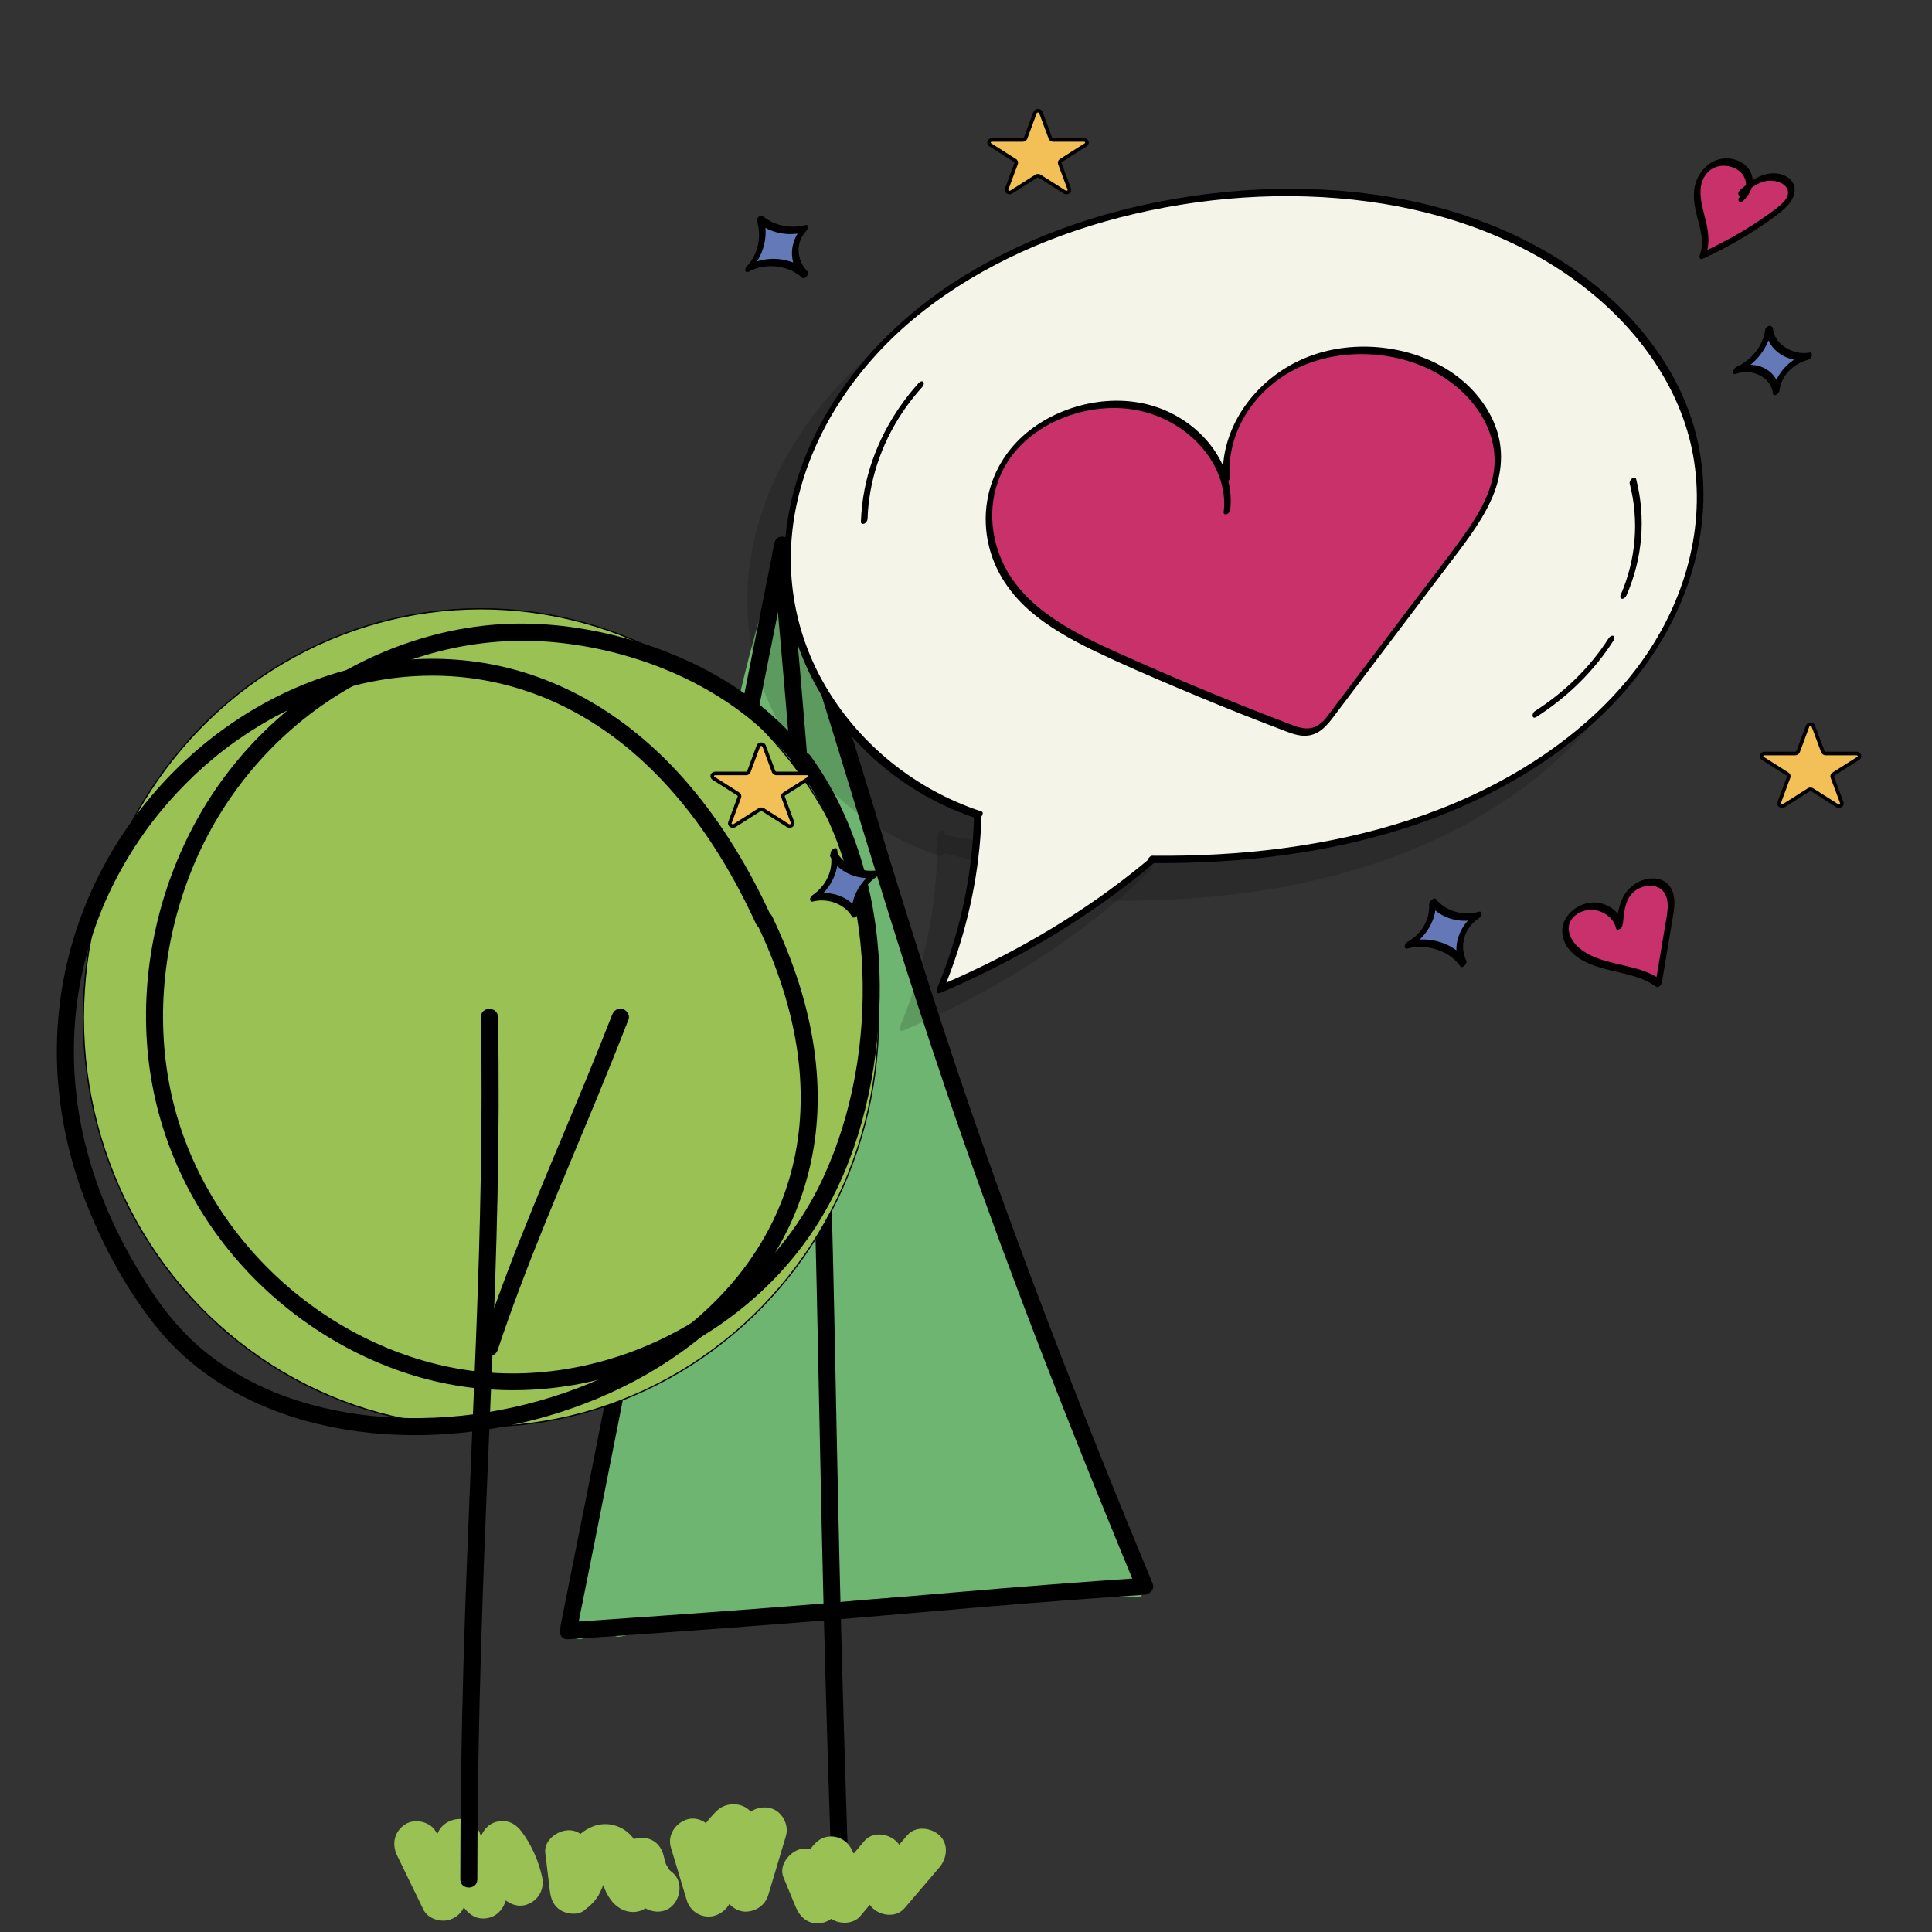 <?xml version="1.0" encoding="utf-8"?>
<!-- Generator: Adobe Adobe Illustrator 24.2.0, SVG Export Plug-In . SVG Version: 6.00 Build 0)  -->
<svg version="1.1" xmlns="http://www.w3.org/2000/svg" xmlns:xlink="http://www.w3.org/1999/xlink" x="0px" y="0px"
	 viewBox="0 0 1700.79 1700.79" style="enable-background:new 0 0 1700.79 1700.79;" xml:space="preserve">
<rect x="0" y="0" width="1700.79" height="1700.79" fill="#333333" stroke="none"/>
<style type="text/css">
	.st0{fill:#6DB571;}
	.st1{fill:#99C154;stroke:#000000;stroke-width:1.121;stroke-miterlimit:10;}
	.st2{fill:#99C154;}
	.st3{opacity:0.149;}
	.st4{fill:#C9316B;}
	.st5{fill:#F4F5E8;}
	.st6{fill:#6379B8;}
	.st7{fill:#F3C057;stroke:#000000;stroke-width:3.15;stroke-miterlimit:10;}
	.st8{fill:#C8316B;}
	.st9{fill:#6478B7;}
	.st10{fill:#6378B7;}
</style>
<g id="Ebene_7">
</g>
<g id="Ebene_3">
</g>
<g id="Ebene_4">
</g>
<g id="Ebene_5">
	<g>
		<g>
			<path class="st0" d="M544.25,1433.43c149.3-32.88,303.24-44.58,455.8-34.66c-135.7-286.35-223.21-592.68-310.11-897.41
				c-51.1,151.4-62.04,300-95.29,456.29s-56.12,295.04-84.6,477.94"/>
			<g>
				<path class="st0" d="M546.24,1440.66c115.94-25.46,234.54-38.16,353.25-37.8c33.54,0.1,67.08,1.26,100.55,3.41
					c6.14,0.4,8.72-6.55,6.48-11.29c-52.79-111.49-98.38-226.24-139.37-342.55C826.09,935.9,789.59,817.82,754.76,699.3
					c-19.55-66.54-38.58-133.23-57.6-199.92c-2.1-7.37-12.15-6.88-14.46,0c-20.62,61.29-35.33,124.3-47.33,187.79
					c-11.96,63.26-21.47,126.95-32.79,190.33c-10.69,59.84-24.05,119.15-35.66,178.82c-10.9,56.02-20.96,112.2-30.49,168.47
					c-10.35,61.11-20.09,122.31-29.67,183.54c-1.32,8.43-2.63,16.86-3.95,25.28c-0.63,4.03,1.03,8.02,5.24,9.23
					c3.55,1.02,8.6-1.24,9.23-5.24c9.7-62.3,19.52-124.58,29.91-186.76c9.49-56.83,19.47-113.58,30.28-170.18
					c11.21-58.7,24.34-117.01,35.3-175.75c11.79-63.15,21.29-126.7,32.67-189.92c11.39-63.29,24.85-126.29,43.98-187.74
					c2.49-7.99,5.08-15.95,7.74-23.88c-4.82,0-9.64,0-14.46,0c34.07,119.45,68.16,238.92,105.25,357.48
					c36.84,117.79,76.66,234.71,122.26,349.42c25.81,64.93,53.46,129.14,83.37,192.3c2.16-3.76,4.32-7.52,6.48-11.29
					c-119.8-7.72-240.3-2.16-358.91,16.35c-33.14,5.17-66.12,11.38-98.88,18.58C532.83,1428.27,536.82,1442.73,546.24,1440.66
					L546.24,1440.66z"/>
			</g>
		</g>
		<g>
			<g>
				<path d="M680.09,487.22c8.17,88.01,15.78,176.08,22.02,264.25c4.73,66.85,8.6,133.77,11.38,200.73
					c2.53,60.86,4.16,121.74,5.5,182.64c1.55,70.3,2.81,140.6,4.4,210.9c2.15,95.31,4.82,190.61,8.05,285.89
					c0.48,14.27,0.98,28.54,1.48,42.81c0.34,9.6,15.3,9.64,14.95,0c-3.52-99.41-6.48-198.84-8.83-298.29
					c-1.72-72.74-3.07-145.49-4.6-218.24c-1.29-61.22-2.78-122.44-5.12-183.63c-2.49-65.2-5.99-130.36-10.38-195.46
					c-5.7-84.72-12.77-169.34-20.44-253.89c-1.14-12.57-2.3-25.14-3.46-37.7C694.16,477.72,679.2,477.63,680.09,487.22
					L680.09,487.22z"/>
			</g>
		</g>
		<g>
			<g>
				<path d="M500.07,1443.1c83.91-5.7,167.8-11.71,251.61-18.69c50.34-4.19,100.65-8.79,151.01-12.82
					c34.94-2.79,69.91-5.33,104.89-7.7c4.29-0.29,9.24-4.65,7.23-9.49c-32.08-77.44-63.41-155.21-93.33-233.51
					c-23.26-60.86-45.65-122.05-66.88-183.65c-17.86-51.82-34.87-103.93-51.3-156.22c-15.82-50.32-31.15-100.79-46.61-151.22
					c-17.27-56.32-34.75-112.58-52.8-168.65c-2.52-7.81-5.04-15.62-7.58-23.42c-2.13-6.56-12.92-7.69-14.46,0
					c-24.93,123.95-49.36,248.01-73.69,372.08c-24.33,124.06-48.55,248.13-73.04,372.16c-13.72,69.48-27.53,138.95-41.5,208.39
					c-1.9,9.43,12.56,13.46,14.46,3.99c24.93-123.95,49.36-248.01,73.69-372.08c24.33-124.06,48.55-248.13,73.04-372.16
					c13.72-69.48,27.53-138.95,41.5-208.39c-4.82,0-9.64,0-14.46,0c18.62,57.31,36.63,114.81,54.34,172.41
					c15.6,50.72,30.99,101.51,46.79,152.17c16.11,51.65,32.7,103.14,50.12,154.36c20.42,60.03,41.93,119.68,64.34,178.99
					c28.63,75.81,58.64,151.1,89.43,226.05c4.48,10.9,8.97,21.79,13.49,32.68c2.41-3.16,4.82-6.33,7.23-9.49
					c-56.73,3.86-113.41,8.26-170.06,13.16c-58,5.01-116,9.96-174.04,14.38c-54.45,4.14-108.92,7.98-163.4,11.68
					C490.49,1428.75,490.42,1443.76,500.07,1443.1L500.07,1443.1z"/>
			</g>
		</g>
		<ellipse class="st1" cx="423.38" cy="895.93" rx="350" ry="360"/>
		<g>
			<g>
				<path class="st2" d="M349.58,1633.39c7.72,15.91,15.45,31.82,23.17,47.73c3.45,7.1,12.62,10.53,19.93,9.55
					c7.79-1.05,14.48-6.62,16.63-14.33c4.6-16.55,9.21-33.1,13.81-49.65c-12.86,0-25.71,0-38.57,0
					c3.76,18.89,11.94,37.22,23.71,52.48c5.07,6.58,11.14,10.73,19.93,9.55c8.25-1.11,13.85-6.67,16.63-14.33
					c5.57-15.37,11.15-30.74,16.72-46.11c-12.18,1.59-24.37,3.19-36.55,4.78c3.66,4.99,6.37,10.26,9.34,15.65
					c1.48,2.68-1.49-4.22,0.36,0.82c0.5,1.36,1,2.72,1.45,4.1c1,3.04,1.8,6.11,2.49,9.23c2.27,10.23,14.69,17.18,24.6,13.97
					c10.74-3.48,16.4-13.65,13.97-24.6c-3.11-14.06-9.15-27.73-17.68-39.35c-4.88-6.66-11.32-10.7-19.93-9.55
					c-8.25,1.11-13.85,6.67-16.63,14.33c-5.57,15.37-11.15,30.74-16.72,46.11c12.18-1.59,24.37-3.19,36.56-4.78
					c-5.28-6.85-9.44-14.1-13.33-21.79c-0.93-2.1-0.94-2.07-0.03,0.09c-0.43-1.05-0.85-2.11-1.25-3.18c-0.6-1.6-1.16-3.21-1.68-4.83
					c-1.4-4.34-2.5-8.75-3.39-13.22c-1.64-8.22-11.02-15.05-19.29-14.68c-8.84,0.4-16.85,5.93-19.29,14.68
					c-4.6,16.55-9.21,33.1-13.81,49.65c12.18-1.59,24.37-3.19,36.55-4.78c-7.72-15.91-15.45-31.82-23.17-47.73
					c-4.58-9.44-18.77-12.72-27.36-7.18C347.08,1612.27,344.68,1623.3,349.58,1633.39L349.58,1633.39z"/>
			</g>
		</g>
		<g>
			<g>
				<path class="st2" d="M480.02,1631.29c1.35,11.12,2.7,22.24,4.04,33.36c0.88,7.25,3.26,13.38,9.91,17.27
					c5.58,3.26,14.72,4.21,20.19,0c5.69-4.38,10.68-9.02,13.9-15.59c2.54-5.18,4.38-10.61,6.16-16.07c0.16-0.49,1.28-3.05,1.13-3.34
					c0.31,0.56-1.86,3.6-0.32,0.84c0.08-0.15,2.16-3.83,2.24-3.76c0.08,0.07-2.57,3.18-0.4,0.72c2.82-3.19-2.23,1.29-0.32,0.16
					c1.32-0.75,0.72-0.53-1.8,0.68c-0.92,0.09-1.84,0.17-2.77,0.26c3.71-0.15-3.07-0.72-1.2-0.2c2.03,0.57-4.79-2.38-1.89-0.67
					c-0.18-0.11-3.99-3.18-2.04-1.43c1.95,1.76-1.41-2.73-1.24-1.53c0.05,0.34,0.79,1.83,1.12,2.08c-0.74-0.57-1.73-4.9-0.71-1.53
					c0.99,3.29,1.91,6.58,2.82,9.9c2.52,9.18,6.28,19.08,13.85,25.32c11.63,9.59,28.62,6.44,33.43-8.83
					c2.72-8.64,5.45-17.29,8.17-25.93c-13.1-1.77-26.19-3.54-39.29-5.32c1.89,15.18,7.48,29.08,19.16,39.47
					c7.81,6.95,20.69,8.28,28.28,0c6.98-7.6,8.35-20.86,0-28.28c-1.25-1.11-3.7-2.79-4.34-4.37c1.52,2.04,1.64,2.16,0.36,0.34
					c-0.56-0.86-1.1-1.74-1.59-2.64c-0.5-0.9-0.96-1.82-1.38-2.76c1.01,2.41,1.13,2.57,0.36,0.46c-0.24-1.1-1.55-7.77-0.86-2.22
					c-1.24-10-6.67-18.21-17.34-19.64c-9.99-1.34-18.92,4.74-21.94,14.33c-2.72,8.64-5.45,17.29-8.17,25.93
					c11.14-2.94,22.29-5.88,33.43-8.83c-0.42-0.35-1.74-1.9-2.2-2.07c1.02,0.36,2.58,4.25,1.05,1.17c-0.38-0.76-1.84-4.24-0.64-0.87
					c1.19,3.34,0.1,0.14-0.17-0.61c-1.33-3.82-2.2-7.78-3.31-11.66c-3.56-12.39-10.19-23.49-22.96-27.91
					c-16.4-5.68-32.16,3.73-40.8,17.49c-3.32,5.29-5.22,11.41-7.15,17.3c-0.37,1.13-0.8,2.25-1.14,3.38
					c-1.24,4.19,1.75-3.09-0.11,0.42c-0.18,0.33-2.08,3.27-2.04,3.56c0.49-0.64,0.98-1.28,1.47-1.92c-1.54,1.49-1.2,1.35,1.01-0.4
					c10.03,5.76,20.06,11.51,30.09,17.27c-1.35-11.12-2.7-22.24-4.04-33.36c-1.25-10.35-8.3-20.52-20-20
					C490.27,1611.72,478.68,1620.16,480.02,1631.29L480.02,1631.29z"/>
			</g>
		</g>
		<g>
			<g>
				<path class="st2" d="M590.61,1626.41c4.64,15.43,9.27,30.86,13.91,46.29c2.88,9.58,12.04,15.66,21.94,14.33
					c8.92-1.2,18.46-9.75,17.34-19.64c-0.29-2.59-0.49-5.17-0.51-7.78c0-0.67-0.26-7.51,0.4-7.78c-0.25,0.11-0.71,4.01-0.06,0.68
					c0.25-1.28,0.49-2.55,0.79-3.82c0.59-2.54,1.32-5.03,2.19-7.49c0.48-1.36,0.56-4.14-0.01-0.3c0.13-0.89,0.92-2.02,1.32-2.83
					c1.15-2.33,2.43-4.6,3.83-6.79c0.7-1.1,1.49-2.13,2.19-3.22c1.52-2.36-3.04,3.41,0.24-0.25c1.74-1.94,3.5-3.83,5.39-5.63
					c-11.14-2.94-22.29-5.88-33.43-8.83c3.87,18.28,7.75,36.57,11.62,54.85c1.74,8.21,10.95,15.06,19.29,14.68
					c8.96-0.4,16.67-5.95,19.29-14.68c5.18-17.3,10.36-34.6,15.53-51.89c3-10.02-3.6-22.24-13.97-24.6
					c-10.77-2.45-21.39,3.24-24.6,13.97c-5.18,17.3-10.36,34.6-15.53,51.89c12.86,0,25.71,0,38.57,0
					c-3.87-18.28-7.75-36.57-11.62-54.85c-3.23-15.26-23.11-18.63-33.43-8.83c-19.49,18.51-30.52,46.64-27.49,73.5
					c13.1-1.77,26.19-3.54,39.29-5.32c-4.64-15.43-9.27-30.86-13.91-46.29c-3.01-10.01-14.16-17.35-24.6-13.97
					C594.46,1605.08,587.39,1615.68,590.61,1626.41L590.61,1626.41z"/>
			</g>
		</g>
		<g>
			<g>
				<path class="st2" d="M689.7,1652.7c3.59,8.67,7.17,17.34,10.76,26c3.85,9.32,11.26,15.76,21.94,14.33
					c9.54-1.28,17.6-9.64,17.34-19.64c-0.04-1.64-0.06-3.28,0.02-4.92c0.03-0.6,0.6-5.14,0.13-2.23c-0.47,2.93,0.38-1.62,0.51-2.18
					c0.37-1.6,0.81-3.18,1.31-4.74c0.17-0.51,1.8-4.77,0.73-2.21c-1.08,2.55,0.82-1.59,1.08-2.07c1.54-2.91,3.36-5.63,5.35-8.24
					c-11.51,0-23.03,0-34.54,0c1.41,2.53,2.71,5.1,3.92,7.73c-1.19-2.59-0.31-0.75,0.28,0.84c0.5,1.36,0.98,2.72,1.41,4.1
					c0.79,2.48,1.46,5,2.03,7.53c0.32,1.41,0.55,2.84,0.86,4.25c0.92,4.32-0.29-3.24,0.22,1.56c0.87,8.17,4.33,14.92,12.29,18.28
					c6.85,2.89,16.73,1.94,21.85-4.14c10.61-12.59,21.23-25.19,31.84-37.78c-11.14-2.94-22.29-5.88-33.43-8.83
					c2.45,10.19,4.9,20.39,7.35,30.58c3.35,13.93,23.66,20.26,33.43,8.83c10.2-11.94,20.39-23.87,30.59-35.81
					c6.79-7.95,8.39-20.59,0-28.28c-7.47-6.86-21.03-8.49-28.28,0c-10.2,11.94-20.39,23.87-30.59,35.81
					c11.14,2.94,22.29,5.88,33.43,8.83c-2.45-10.19-4.9-20.39-7.35-30.58c-3.33-13.86-23.72-20.35-33.43-8.83
					c-10.61,12.59-21.23,25.19-31.84,37.78c11.38,4.71,22.76,9.43,34.14,14.14c-1.75-16.44-6.1-31.69-14.18-46.21
					c-3.41-6.12-10.34-9.91-17.27-9.91c-7.72,0-12.85,4.1-17.27,9.91c-10.03,13.18-15.01,30.31-14.59,46.79
					c13.1-1.77,26.19-3.54,39.29-5.32c-3.59-8.67-7.17-17.34-10.76-26c-2.08-5.03-4.3-9.09-9.19-11.95
					c-4.29-2.51-10.61-3.57-15.41-2.02C694.4,1631.1,685.42,1642.35,689.7,1652.7L689.7,1652.7z"/>
			</g>
		</g>
		<g>
			<g>
				<path d="M678.44,805.73c-19.1-41.51-42.84-81.02-72.66-115.75c-24.55-28.58-53.48-53.71-86.18-72.57
					c-28.88-16.65-60.71-28.37-93.62-33.77c-31.91-5.23-64.31-4.84-96.14,0.76c-31.52,5.54-62.05,16.35-90.43,31.08
					c-28.78,14.94-55.4,34.17-78.93,56.45c-24.01,22.74-44.92,48.93-61.79,77.37c-17.28,29.13-30.43,60.87-38.58,93.76
					c-8.53,34.42-11.71,70.23-9.3,105.61c2.64,38.7,11.63,76.81,26.02,112.81c15.4,38.53,36.11,76.41,62.46,108.59
					c18.53,22.63,41.81,41.31,67.36,55.45c26.46,14.65,55.44,24.71,85.05,30.68c30.91,6.22,62.63,8.31,94.1,6.69
					c32.29-1.67,64.46-7.06,95.52-16.03c30.96-8.94,61.04-21.45,88.97-37.56c27.3-15.74,52.77-35.09,74.56-57.89
					c21.53-22.52,39.63-48.51,52.31-77.02c13.49-30.32,21.01-62.83,22.44-95.99c1.62-37.7-4.6-75.6-15.89-111.51
					c-6.47-20.58-14.63-40.61-23.9-60.08c-4.15-8.71-17.08-1.11-12.95,7.57c17.17,36.06,30.25,74.59,35.5,114.3
					c4.37,33.05,3.19,66.51-4.71,98.51c-7.3,29.59-19.73,56.59-37.23,81.75c-16.5,23.74-38.63,46.12-61.66,63.56
					c-24.25,18.36-51.86,33.89-79.4,45.24c-29.09,11.99-59.6,20.54-90.66,25.6c-29.38,4.79-60.87,6.3-91.33,4.06
					c-28.9-2.13-57.96-7.85-85.93-17.96c-25.42-9.18-51.75-23.5-72.46-40.72c-26.54-22.07-45.04-49.09-62.17-78.94
					c-19.87-34.62-35.04-71.87-43.7-110.89c-7.65-34.45-9.93-69.99-6.59-105.14c3.1-32.51,11.53-65.45,24.25-95.67
					c12.24-29.09,29.19-57.32,48.95-81.68c19.76-24.36,43-46.37,68.28-64.22c25.38-17.93,52.98-32.31,81.97-42.1
					c29.22-9.87,58.5-15.08,89.02-15.25c31.31-0.17,61.45,5.04,91.15,15.85c31.12,11.33,60.52,29.09,85.94,50.76
					c30.63,26.1,56.18,57.6,77.35,91.73c11.98,19.32,22.57,39.46,32.07,60.1C669.52,822.06,682.45,814.44,678.44,805.73
					L678.44,805.73z"/>
			</g>
		</g>
		<g>
			<g>
				<path d="M709.51,661.62c-41.79-53.65-106.19-87.47-171.5-102.99c-32.84-7.81-67.06-11.38-100.77-8.89
					c-36.48,2.7-72.03,12.03-105.46,26.78c-65.24,28.78-120.42,78.7-155.88,140.51c-34.56,60.24-51.28,131.02-46.59,200.36
					c4.58,67.8,30.13,131.9,73.14,184.46c41.71,50.96,98.64,89.83,161.71,109.05c63.71,19.41,132.48,16.69,194.94-6.11
					c62.1-22.67,117.42-63.81,154.85-118.54c36.41-53.22,54.32-118.7,59.25-182.46c5.17-66.9-4.86-136.2-34.62-196.74
					c-7.13-14.5-15.46-28.37-24.93-41.47c-2.39-3.31-6.5-4.83-10.26-2.69c-3.26,1.86-5.06,6.99-2.69,10.26
					c37.89,52.43,55.87,116.68,58.44,180.84c2.48,62.08-8.29,126.1-34.42,182.69c-26.6,57.6-71.97,104.21-127.52,134.54
					c-55.39,30.24-120.31,43.88-183.07,35.38c-62.36-8.44-121.25-37.72-167.57-80.01c-47.29-43.17-81.44-99.61-95.46-162.24
					c-14.52-64.86-7.74-133.69,16.42-195.41c24.65-62.99,68.59-117.5,125.37-154.34c57.98-37.62,126.55-55.76,195.5-49.18
					c64.04,6.12,129.29,30.57,178.24,72.92c11.82,10.23,22.66,21.54,32.27,33.88c2.51,3.22,7.97,2.58,10.61,0
					C712.7,669.11,711.98,664.8,709.51,661.62L709.51,661.62z"/>
			</g>
		</g>
		<g>
			<g>
				<path d="M423.41,895.4c1.64,93.41-0.65,186.81-4.24,280.15c-3.74,97.09-8.48,194.13-11.21,291.26
					c-1.76,62.53-2.73,125.08-2.74,187.63c0,9.65,15,9.67,15,0c0.02-106.82,3.08-213.59,7.4-320.32
					c3.78-93.32,8.33-186.61,10.33-279.99c1.13-52.9,1.4-105.82,0.47-158.73C438.24,885.76,423.24,885.73,423.41,895.4L423.41,895.4
					z"/>
			</g>
		</g>
		<g>
			<g>
				<path d="M438.14,1188.41c24.82-74.59,56.32-146.51,86.3-219.11c9.86-23.87,19.51-47.83,28.88-71.91
					c1.48-3.8-1.63-8.19-5.24-9.23c-4.23-1.21-7.76,1.48-9.23,5.24c-29.61,76.07-63.36,150.48-92.32,226.8
					c-8.06,21.25-15.68,42.65-22.86,64.22C420.62,1193.6,435.11,1197.54,438.14,1188.41L438.14,1188.41z"/>
			</g>
		</g>
	</g>
	<g>
		<g id="Ebene_3_Kopie">
			<g class="st3">
				<path d="M828.39,734.62c0.81,57.22-10.4,114.52-33.11,169.2c82.64-35.13,155.92-82.37,214.37-138.23"/>
				<g>
					<path d="M825.05,736.24c0.58,44.35-6.08,88.63-19.56,131.39c-3.82,12.13-8.25,24.12-13.15,35.95c-0.85,2.05-0.06,4.88,3,3.57
						c32.14-13.68,63.2-29.29,92.79-46.83c28.95-17.16,56.54-36.08,82.29-56.77c14.23-11.43,27.88-23.41,40.94-35.86
						c1.2-1.15,2.41-3.73,1.17-5.16c-1.35-1.54-3.55-0.03-4.58,0.95c-22.93,21.88-47.85,42.12-74.32,60.7
						c-27.02,18.97-55.66,36.15-85.53,51.51c-17.24,8.87-34.89,17.12-52.88,24.78c1,1.19,2,2.38,3,3.57
						c17.7-42.74,28.68-87.48,32.27-132.83c1.01-12.72,1.41-25.47,1.25-38.23c-0.02-1.78-1.68-2.46-3.41-1.72
						C826.4,732.11,825.03,734.4,825.05,736.24L825.05,736.24z"/>
				</g>
			</g>
			<g class="st3">
				<path d="M980.59,789.64c83.11,0.92,167.16-9.45,243.89-37.35s145.88-74.06,190.14-135.48c44.26-61.42,61.94-138.51,40.54-208.62
					c-22.73-74.45-88-136.18-167.23-170.13c-79.23-33.95-171.04-41.73-258.43-30.96c-98.35,12.12-194.34,48.24-264.6,109.53
					s-112.45,148.9-102.95,235.22c9.5,86.32,74.58,168.44,167.66,198.69"/>
				<g>
					<path d="M979.19,792.88c80.75,0.83,162.52-8.75,237.84-35c64.94-22.63,124.71-57.75,169.99-104.57
						c47.12-48.73,76.76-110.18,79.85-174.17c1.51-31.18-3.56-62.6-15.7-91.98c-11.15-26.98-27.88-52.1-48.6-74.32
						c-44.17-47.37-104.99-80.55-171.77-97.92c-73.71-19.18-153.07-19.76-228.25-6.96c-70.52,12.01-138.72,36.55-196.32,74.32
						c-57.18,37.5-102.3,88.44-127.38,147.06c-24.03,56.18-28.8,118.7-7.37,176.09c19.75,52.91,59.9,100.63,114.27,130.18
						c13.22,7.18,27.23,13.21,41.81,17.98c3.2,1.05,7.01-5.17,4.06-6.14c-59-19.33-106.58-59.28-135.8-107.6
						c-31.1-51.45-39.32-110.66-25.94-167.47c14.07-59.68,50.33-115.03,100.41-157.27c50.98-43,114.97-73.01,182.7-90.5
						c70.8-18.28,146.74-23.95,219.82-14.02c70,9.51,137,34.37,190.01,75.85c49.06,38.38,84.72,89.98,95.12,147.14
						c11.4,62.65-6.79,128.23-45.13,181.67c-36.5,50.89-90.59,91.04-151.16,118.83c-68.62,31.49-145.77,46.88-222.8,51.1
						c-18.95,1.04-37.93,1.4-56.91,1.21C978.82,786.36,975.7,792.85,979.19,792.88L979.19,792.88z"/>
				</g>
			</g>
			<g class="st3">
				<path class="st4" d="M1047.62,482.88c5.13-40.59-29.35-81.44-74.73-91.35s-96.36,10.5-119.71,45.88s-18.9,82.57,8.58,115.61
					c22.55,27.12,57.42,44.06,91.54,59.43c48.59,21.88,98.01,42.34,148.16,61.33c6.18,2.34,12.86,4.7,19.45,3.49
					c8.37-1.54,13.93-8.29,18.64-14.53c35.69-47.19,71.36-94.38,107.05-141.56c18.85-24.93,38.35-51.56,39.51-81.41
					c0.98-25.2-11.93-50.09-32.39-67.89c-34.81-30.27-91.74-39.08-136.35-21.11c-44.61,17.97-73.87,61.52-70.07,104.29"/>
				<g>
					<path d="M1050.47,482.25c4.46-36.84-21.26-73.52-59.53-88.86c-38.85-15.57-85.58-5.82-116.81,18.4
						c-33.97,26.34-45.86,68.1-34.94,106.08c5.62,19.57,17.3,37.2,33.42,51.59c16.83,15.02,37.24,26.48,58.21,36.58
						c23.61,11.39,47.9,21.79,72.15,32.09c25.52,10.84,51.27,21.29,77.21,31.34c6.71,2.6,13.43,5.21,20.18,7.73
						c5.96,2.22,12.28,4.29,18.87,3.41c11.87-1.57,18.81-12.01,24.81-19.96c16.06-21.23,32.12-42.47,48.17-63.7
						s32.12-42.47,48.17-63.7c14.48-19.15,29.88-38.22,39.67-59.65c9.11-19.93,11.93-41.47,4.99-62.26
						c-6.49-19.42-20.14-36.83-38.18-49.46c-33.55-23.51-82.03-30.25-122.21-16.72c-40.58,13.67-70.4,47.06-78.46,84.11
						c-1.95,8.95-2.58,18.12-1.81,27.21c0.35,4.19,6.08-0.11,5.85-2.84c-3.01-35.59,17.05-71.56,50.73-91.76
						c34.32-20.58,80.24-22.12,117.62-6.95c40.01,16.24,69.62,53.72,63.99,93.14c-2.99,20.97-14.67,39.93-27.34,57.58
						c-14.38,20.03-29.71,39.57-44.63,59.3c-15.36,20.32-30.73,40.64-46.09,60.95c-7.73,10.22-15.46,20.45-23.2,30.67
						c-5.65,7.47-11.95,18.38-23.95,17.76c-6.91-0.35-13.41-3.43-19.65-5.81c-6.1-2.33-12.19-4.67-18.27-7.05
						c-12.48-4.86-24.91-9.82-37.3-14.87c-24.77-10.1-49.34-20.55-73.71-31.36c-40.47-17.95-85.3-36.96-109.65-72.14
						c-21.98-31.74-24.61-74.58-2.1-106.66c20.79-29.63,62.38-47.39,101.92-43.67c40.23,3.8,74.57,31.52,84.12,65.61
						c2.3,8.19,3.08,16.73,2.06,25.13C1044.22,488.13,1050.1,485.32,1050.47,482.25L1050.47,482.25z"/>
				</g>
			</g>
			<g class="st3">
				<g>
					<path d="M1402.2,458.87c8.36,32.46,5.6,66.77-7.96,97.87c-0.5,1.16-0.67,3.19,1.17,3.45c1.81,0.26,3.44-1.82,3.97-3.03
						c14.2-32.58,17.2-68.49,8.44-102.51c-0.42-1.65-2.54-1.11-3.62-0.35C1402.77,455.31,1401.78,457.25,1402.2,458.87
						L1402.2,458.87z"/>
				</g>
			</g>
			<g class="st3">
				<g>
					<path d="M1383.67,594.92c-16.1,25.27-38.36,47.2-65.06,64.3c-2.85,1.82-2.69,7.68,1.59,4.93
						c27.77-17.78,50.95-40.83,67.69-67.11c0.68-1.07,1.53-3.32-0.08-4.14C1386.22,592.12,1384.33,593.88,1383.67,594.92
						L1383.67,594.92z"/>
				</g>
			</g>
			<g class="st3">
				<g>
					<path d="M731.25,489.69c1.1-32.5,11.58-64.62,30.18-92.78c5.32-8.05,11.29-15.75,17.88-23.05c0.97-1.08,2.17-3.21,1.02-4.52
						c-1.14-1.29-3.18-0.09-4.01,0.84c-24.38,27.06-40.89,59.39-47.61,93.32c-1.89,9.59-2.99,19.31-3.32,29.03
						c-0.05,1.57,1.52,2.14,2.98,1.5C730.12,493.29,731.2,491.32,731.25,489.69L731.25,489.69z"/>
				</g>
			</g>
		</g>
		<g id="Ebene_3_1_">
			<g>
				<path class="st5" d="M860.87,701.53c0.81,57.22-10.4,114.52-33.11,169.2c82.64-35.13,155.92-82.37,214.37-138.23"/>
				<g>
					<path d="M857.53,703.15c0.58,44.35-6.08,88.63-19.56,131.39c-3.82,12.13-8.25,24.12-13.15,35.95c-0.85,2.05-0.06,4.88,3,3.57
						c32.14-13.68,63.2-29.29,92.79-46.83c28.95-17.16,56.54-36.08,82.29-56.77c14.23-11.43,27.88-23.41,40.94-35.86
						c1.2-1.15,2.41-3.73,1.17-5.16c-1.35-1.54-3.55-0.03-4.58,0.95c-22.93,21.88-47.85,42.12-74.32,60.7
						c-27.02,18.97-55.66,36.15-85.53,51.51c-17.24,8.87-34.89,17.12-52.88,24.78c1,1.19,2,2.38,3,3.57
						c17.7-42.74,28.68-87.48,32.27-132.83c1.01-12.72,1.41-25.47,1.25-38.23c-0.02-1.78-1.68-2.46-3.41-1.72
						C858.88,699.03,857.51,701.32,857.53,703.15L857.53,703.15z"/>
				</g>
			</g>
			<g>
				<path class="st5" d="M1013.07,756.56c83.11,0.92,167.16-9.45,243.89-37.35s145.88-74.06,190.14-135.48
					c44.26-61.42,61.94-138.51,40.54-208.62c-22.73-74.45-88-136.18-167.23-170.13c-79.23-33.95-171.04-41.73-258.43-30.96
					c-98.35,12.12-194.34,48.24-264.6,109.53s-112.45,148.9-102.95,235.22c9.5,86.32,74.58,168.44,167.66,198.69"/>
				<g>
					<path d="M1011.67,759.8c80.75,0.83,162.52-8.75,237.84-35c64.94-22.63,124.71-57.75,169.99-104.57
						c47.12-48.73,76.76-110.18,79.85-174.17c1.51-31.18-3.56-62.6-15.7-91.98c-11.15-26.98-27.88-52.1-48.6-74.32
						c-44.17-47.37-104.99-80.55-171.77-97.92c-73.71-19.18-153.07-19.76-228.25-6.96c-70.52,12.01-138.72,36.55-196.32,74.32
						c-57.18,37.5-102.3,88.44-127.38,147.06c-24.03,56.18-28.8,118.7-7.37,176.09c19.75,52.91,59.9,100.63,114.27,130.18
						c13.22,7.18,27.23,13.21,41.81,17.98c3.2,1.05,7.01-5.17,4.06-6.14c-59-19.33-106.58-59.28-135.8-107.6
						c-31.1-51.45-39.32-110.66-25.94-167.47c14.07-59.68,50.33-115.03,100.41-157.27c50.98-43,114.97-73.01,182.7-90.5
						c70.8-18.28,146.74-23.95,219.82-14.02c70,9.51,137,34.37,190.01,75.85c49.06,38.38,84.72,89.98,95.12,147.14
						c11.4,62.65-6.79,128.23-45.13,181.67c-36.5,50.89-90.59,91.04-151.16,118.83c-68.62,31.49-145.77,46.88-222.8,51.1
						c-18.95,1.04-37.93,1.4-56.91,1.21C1011.3,753.28,1008.18,759.76,1011.67,759.8L1011.67,759.8z"/>
				</g>
			</g>
			<g>
				<path class="st4" d="M1080.1,449.8c5.13-40.59-29.35-81.44-74.73-91.35s-96.36,10.5-119.71,45.88s-18.9,82.57,8.58,115.61
					c22.55,27.12,57.42,44.06,91.54,59.43c48.59,21.88,98.01,42.34,148.16,61.33c6.18,2.34,12.86,4.7,19.44,3.49
					c8.37-1.54,13.93-8.29,18.64-14.53c35.69-47.19,71.36-94.38,107.05-141.56c18.85-24.93,38.35-51.56,39.51-81.41
					c0.98-25.2-11.93-50.09-32.39-67.89c-34.81-30.27-91.74-39.08-136.35-21.11c-44.61,17.97-73.87,61.52-70.07,104.29"/>
				<g>
					<path d="M1082.95,449.17c4.46-36.84-21.26-73.52-59.53-88.86c-38.85-15.57-85.58-5.82-116.81,18.4
						c-33.97,26.34-45.86,68.1-34.94,106.08c5.62,19.57,17.3,37.2,33.42,51.59c16.83,15.02,37.24,26.48,58.21,36.58
						c23.61,11.39,47.9,21.79,72.15,32.09c25.52,10.84,51.27,21.29,77.21,31.34c6.71,2.6,13.43,5.21,20.18,7.73
						c5.96,2.22,12.28,4.29,18.87,3.41c11.87-1.57,18.81-12.01,24.81-19.96c16.06-21.23,32.12-42.47,48.17-63.7
						s32.12-42.47,48.17-63.7c14.48-19.15,29.88-38.22,39.67-59.65c9.11-19.93,11.93-41.47,4.99-62.26
						c-6.49-19.42-20.14-36.83-38.18-49.46c-33.55-23.51-82.03-30.25-122.21-16.72c-40.58,13.67-70.4,47.06-78.46,84.11
						c-1.95,8.95-2.58,18.12-1.81,27.21c0.35,4.19,6.08-0.11,5.85-2.84c-3.01-35.59,17.05-71.56,50.73-91.76
						c34.32-20.58,80.24-22.12,117.62-6.95c40.01,16.24,69.62,53.72,63.99,93.14c-2.99,20.97-14.67,39.93-27.34,57.58
						c-14.38,20.03-29.71,39.57-44.63,59.3c-15.36,20.32-30.73,40.64-46.09,60.95c-7.73,10.22-15.46,20.45-23.2,30.67
						c-5.65,7.47-11.95,18.38-23.95,17.76c-6.91-0.35-13.41-3.43-19.65-5.81c-6.1-2.33-12.19-4.67-18.27-7.05
						c-12.48-4.86-24.91-9.82-37.3-14.87c-24.77-10.1-49.34-20.55-73.71-31.36c-40.47-17.95-85.3-36.96-109.65-72.14
						c-21.98-31.74-24.61-74.58-2.1-106.66c20.79-29.63,62.38-47.39,101.92-43.67c40.23,3.8,74.57,31.52,84.12,65.61
						c2.3,8.19,3.08,16.73,2.06,25.13C1076.7,455.05,1082.58,452.24,1082.95,449.17L1082.95,449.17z"/>
				</g>
			</g>
			<g>
				<g>
					<path d="M1434.68,425.79c8.36,32.46,5.6,66.77-7.96,97.87c-0.5,1.16-0.67,3.19,1.17,3.45c1.81,0.26,3.44-1.82,3.97-3.03
						c14.2-32.58,17.2-68.49,8.44-102.51c-0.42-1.65-2.54-1.11-3.62-0.35C1435.25,422.23,1434.26,424.16,1434.68,425.79
						L1434.68,425.79z"/>
				</g>
			</g>
			<g>
				<g>
					<path d="M1416.15,561.83c-16.1,25.27-38.36,47.2-65.06,64.3c-2.85,1.82-2.69,7.68,1.59,4.93
						c27.77-17.78,50.95-40.83,67.69-67.11c0.68-1.07,1.53-3.32-0.08-4.14C1418.7,559.03,1416.81,560.79,1416.15,561.83
						L1416.15,561.83z"/>
				</g>
			</g>
			<g>
				<g>
					<path d="M763.73,456.61c1.1-32.5,11.58-64.62,30.18-92.78c5.32-8.05,11.29-15.75,17.88-23.05c0.97-1.08,2.17-3.21,1.02-4.52
						c-1.14-1.29-3.18-0.09-4.01,0.84c-24.38,27.06-40.89,59.39-47.61,93.32c-1.89,9.59-2.99,19.31-3.32,29.03
						c-0.05,1.57,1.52,2.14,2.98,1.5C762.6,460.2,763.68,458.24,763.73,456.61L763.73,456.61z"/>
				</g>
			</g>
			<g>
				<path class="st4" d="M1533.34,174.61c6.95-5.63,8.67-15.57,3.95-22.75s-15.42-10.88-24.5-8.48
					c-10.84,2.87-17.36,13.02-18.5,22.86c-1.14,9.84,1.92,19.63,4.3,29.31c2.39,9.67,4.08,19.95,0.34,29.29
					c23.32-10.59,45.23-23.54,65.15-38.52c7.48-5.62,15.37-13.65,12.21-21.82c-2.79-7.19-13.39-10.08-21.78-8.08
					c-8.39,2-15.01,7.48-21.25,12.77"/>
				<g>
					<path d="M1534.14,177.08c7.59-6.41,11.18-16.76,6.99-25.53c-3.79-7.93-13.56-12.77-23.29-12.04
						c-10.7,0.8-18.64,8.14-22.91,16.25c-5.06,9.61-4.22,20.29-1.99,30.42c2.74,12.43,8.24,25.87,3.42,38.45
						c-0.67,1.73-0.09,4.37,2.63,3.13c21.99-10.02,42.76-22.08,61.8-35.95c8.47-6.17,18.76-13.98,19.13-24.43
						c0.29-8.55-7.89-14.22-17.12-14.77c-12.27-0.73-22.16,7.19-30.35,14.12c-1.27,1.08-2.65,2.95-2.02,4.58
						c0.58,1.5,2.48,1.31,3.62,0.35c6.37-5.38,13.78-11.96,23.16-12.58c7.32-0.48,16.74,3.04,16.87,10.42
						c0.07,4.14-3.22,7.75-6.29,10.63c-3.49,3.28-7.62,6.08-11.59,8.9c-8.32,5.92-16.95,11.5-25.89,16.69
						c-10.14,5.88-20.64,11.28-31.42,16.19c0.88,1.04,1.75,2.09,2.63,3.13c3.54-9.25,2.77-18.84,0.69-28.28
						c-2.17-9.83-5.73-19.59-5.16-29.71c0.38-6.95,3.53-14.59,10.45-18.57c7.29-4.19,17.09-2.98,23.52,1.97
						c6.91,5.33,8.49,15.83,1.55,21.69c-1.27,1.08-2.65,2.95-2.02,4.58C1531.11,178.23,1533.01,178.03,1534.14,177.08
						L1534.14,177.08z"/>
				</g>
			</g>
			<g>
				<path class="st6" d="M1556.74,289.83c-1.93,15.13-12.86,29.17-28.27,36.29c7.35-2.85,16.27-2.35,23.14,1.28
					c6.88,3.63,11.51,10.31,12.03,17.31c1.29-14.08,13.14-26.98,28.61-31.14c-16.03,3.19-33.69-8.59-34.38-22.94"/>
				<g>
					<path d="M1553.9,290.46c-1.89,13.89-11.38,26.09-25.49,32.73c-2.63,1.23-4.44,7.52,0.11,5.85
						c14.26-5.26,30.93,3.68,32.18,17.09c0.37,4,5.53,0.26,5.78-2.05c1.31-12.61,11.22-23.46,25.07-27.32
						c1.84-0.51,3.22-2.19,3.54-3.82c0.25-1.32-0.29-2.9-2.16-2.56c-14.84,2.75-31.26-7.82-32.13-21.16
						c-0.1-1.54-1.42-2.18-2.98-1.5c-1.62,0.7-2.97,2.76-2.87,4.34c1.02,15.66,18.91,27.98,36.62,24.7
						c0.46-2.13,0.91-4.25,1.38-6.38c-17.3,4.83-30.5,19.13-32.14,34.96c1.93-0.69,3.85-1.37,5.78-2.05
						c-0.7-7.46-4.98-14.44-12.25-18.58c-7.76-4.42-17.53-4.59-25.91-1.51c0.04,1.95,0.08,3.9,0.11,5.85
						c16.85-7.94,28.8-23.23,31.07-39.84C1560.22,284.59,1554.32,287.4,1553.9,290.46L1553.9,290.46z"/>
				</g>
			</g>
			<path class="st7" d="M1596.36,639.26l8.35,22.47c0.36,0.96,1.39,1.62,2.55,1.62h27.02c2.6,0,3.68,2.9,1.58,4.23l-21.87,13.9
				c-0.94,0.6-1.33,1.65-0.97,2.62l8.35,22.48c0.8,2.16-2.03,3.95-4.13,2.62l-21.85-13.89c-0.94-0.6-2.21-0.6-3.16,0l-21.85,13.89
				c-2.1,1.34-4.93-0.46-4.13-2.62l8.35-22.48c0.36-0.96-0.03-2.02-0.97-2.62l-21.87-13.9c-2.1-1.33-1.02-4.23,1.58-4.23h27.02
				c1.16,0,2.19-0.65,2.55-1.62l8.35-22.47C1592.06,637.1,1595.56,637.1,1596.36,639.26z"/>
			<path class="st7" d="M916.29,99.1l8.35,22.47c0.36,0.96,1.39,1.62,2.55,1.62h27.02c2.6,0,3.68,2.9,1.58,4.23l-21.87,13.9
				c-0.94,0.6-1.33,1.65-0.97,2.62l8.35,22.48c0.8,2.16-2.03,3.95-4.13,2.62l-21.85-13.89c-0.94-0.6-2.21-0.6-3.16,0l-21.85,13.89
				c-2.1,1.34-4.93-0.46-4.13-2.62l8.35-22.48c0.36-0.96-0.03-2.02-0.97-2.62l-21.87-13.9c-2.1-1.33-1.02-4.23,1.58-4.23h27.02
				c1.16,0,2.19-0.65,2.55-1.62l8.35-22.47C911.99,96.94,915.49,96.94,916.29,99.1z"/>
			<path class="st7" d="M672.69,656.8l8.35,22.47c0.36,0.96,1.39,1.62,2.55,1.62h27.02c2.6,0,3.68,2.9,1.58,4.23l-21.87,13.9
				c-0.94,0.6-1.33,1.65-0.97,2.62l8.35,22.48c0.8,2.16-2.03,3.95-4.13,2.62l-21.85-13.89c-0.94-0.6-2.21-0.6-3.16,0l-21.85,13.89
				c-2.1,1.34-4.93-0.46-4.13-2.62l8.35-22.48c0.36-0.96-0.03-2.02-0.97-2.62l-21.87-13.9c-2.1-1.33-1.02-4.23,1.58-4.23h27.02
				c1.16,0,2.19-0.65,2.55-1.62l8.35-22.47C668.39,654.64,671.89,654.64,672.69,656.8z"/>
			<g>
				<path class="st8" d="M1425.47,815.21c-1.81-9.76-12.56-17.64-23.89-17.49c-11.32,0.15-21.81,8.29-23.29,18.09
					c-1.56,10.34,6.12,20.38,16.05,26.18c9.93,5.8,21.84,8.29,33.38,10.97c11.55,2.69,23.38,5.87,32.41,12.7
					c3.32-19.85,6.65-39.69,9.98-59.54c1.58-9.43,2.36-20.77-6.2-26.69c-8.83-6.12-22.84-1.9-29.41,6.11
					c-6.57,8-7.71,18.35-8.63,28.16"/>
				<g>
					<path d="M1428.28,813.1c-1.96-9.49-11.33-17.26-22.31-18.47c-11.41-1.26-22.47,5.27-27.57,13.9c-5.76,9.75-3.19,21,4.67,29.26
						c8.52,8.97,21.16,13.09,33.64,16.16c14.4,3.54,29.65,6.1,41.38,14.78c2.01,1.49,4.67-2.49,4.88-3.7
						c2.08-12.4,4.16-24.81,6.24-37.21c1.07-6.36,2.13-12.71,3.19-19.07c0.8-4.77,1.65-9.57,1.62-14.4
						c-0.04-8.3-3.27-17.59-13.31-20.33c-9.58-2.61-20.12,1.91-26.37,8.2c-8.94,8.98-10.33,21.57-11.41,32.91
						c-0.15,1.59,1.58,2.11,2.98,1.5c1.81-0.78,2.72-2.69,2.87-4.34c0.8-8.48,1.49-18.36,7.62-25.41
						c4.75-5.46,14.25-8.92,21.84-6.22c8.67,3.08,10.22,11.66,9.85,18.9c-0.23,4.6-1.19,9.17-1.95,13.72
						c-0.88,5.27-1.76,10.54-2.65,15.81c-2.08,12.4-4.16,24.81-6.24,37.21c1.62-1.23,3.25-2.47,4.88-3.7
						c-18.54-13.73-45.01-11.99-65-23.22c-8.68-4.88-16.49-13.37-16.13-22.82c0.31-8.31,8.78-14.86,18.02-15.54
						c11.22-0.83,21.66,6.84,23.62,16.31c0.35,1.68,2.59,1.07,3.62,0.35C1427.77,816.62,1428.63,814.76,1428.28,813.1L1428.28,813.1
						z"/>
				</g>
			</g>
			<g>
				<path class="st9" d="M1261.03,794.92c0.94,14.45-7.6,29.09-21.52,36.94c17.82-4.99,39.07,2.08,48.57,16.15
					c-7.22-14.46-1.41-32.98,13.24-42.21c-14.13,4.4-31.34-0.63-39.6-11.57"/>
				<g>
					<path d="M1258.1,796.34c0.69,12.85-6.27,25.48-18.65,32.6c-1.52,0.87-2.7,2.33-2.83,3.95c-0.09,1.12,0.54,2.61,2.2,2.16
						c17.43-4.71,37.34,2.03,46.74,15.64c1.8,2.6,6.31-2.78,5.34-4.79c-6.39-13.18-2.11-29.05,11.22-37.64
						c1.22-0.78,2.21-2.55,2.13-3.88c-0.06-1.02-0.86-2.18-2.24-1.77c-13.73,4.1-29.63-0.57-37.77-11.05
						c-1.99-2.57-6.82,3.06-5.03,5.35c8.89,11.45,26.44,16.55,41.43,12.08c-0.04-1.89-0.07-3.77-0.11-5.66
						c-16.01,10.32-23.09,30.65-15.27,46.8c1.78-1.6,3.56-3.19,5.34-4.79c-10.11-14.63-31.74-21.7-50.4-16.66
						c-0.21,2.04-0.42,4.07-0.63,6.11c15.58-8.97,25.28-24.93,24.39-41.28c-0.08-1.54-1.43-2.18-2.98-1.5
						C1259.34,792.7,1258.02,794.75,1258.1,796.34L1258.1,796.34z"/>
				</g>
			</g>
			<g>
				<path class="st10" d="M734.13,749.84c3.02,15.06-4.22,31.33-18.08,40.68c13.9-3.87,30.54,2.51,36.69,14.06
					c-1.21-13.39,5.91-27.14,18.23-35.19c-14.97,2.4-31.27-5.25-37.26-17.46"/>
				<g>
					<path d="M731.31,751.95c2.57,13.58-3.69,27.61-16.06,36.1c-1.2,0.83-2.21,2.52-2.13,3.88c0.06,1.04,0.86,2.14,2.24,1.77
						c13.55-3.59,28.75,2.47,34.86,13.55c0.64,1.17,2.59,0.31,3.31-0.21c1.21-0.86,2.24-2.5,2.13-3.88
						c-0.96-12.19,4.96-23.88,16.1-31.3c1.6-1.07,3.77-6.23-0.11-5.66c-14.07,2.09-29.32-4.95-35.12-16.39
						c-1.71-3.36-6.87,1.79-5.64,4.23c6.67,13.15,23.1,20.96,39.38,18.54c-0.04-1.89-0.07-3.77-0.11-5.66
						c-13.58,9.05-21.54,24.18-20.36,39.08c1.81-1.37,3.63-2.73,5.45-4.1c-6.71-12.16-23.8-18.47-38.52-14.57
						c0.04,1.89,0.07,3.77,0.11,5.66c15.42-10.59,23.29-28.4,20.1-45.26c-0.32-1.69-2.61-1.06-3.62-0.35
						C731.81,748.45,730.99,750.29,731.31,751.95L731.31,751.95z"/>
				</g>
			</g>
			<g>
				<path class="st6" d="M670.01,195.87c3.37,14.03-0.8,29.29-11.07,40.48c15.06-8.78,37.31-6.38,49.47,5.34
					c-11.1-11.04-11.1-29.32,0.01-40.36c-13.5,3.8-29.29,0.43-39.26-8.37"/>
				<g>
					<path d="M667.2,197.98c2.93,12.73-0.51,26.3-9.74,36.52c-0.89,0.99-1.83,2.64-1.32,3.96c0.42,1.09,1.76,1.44,2.87,0.81
						c14.45-8.22,35.15-5.96,46.89,5.09c2.52,2.37,7.06-3.29,5.03-5.35c-9.72-9.91-10.98-25.69-1.02-35.84
						c1.06-1.08,2.61-5.95-0.81-5.03c-12.97,3.5-27.73,0.5-37.43-7.87c-2.65-2.29-7.23,3.47-5.03,5.35
						c10.72,9.24,26.64,12.79,41.09,8.89c-0.27-1.68-0.54-3.35-0.81-5.03c-12.15,12.38-13.41,32.26-1.03,44.88
						c1.68-1.79,3.36-3.57,5.03-5.35c-13.12-12.36-35.85-14.79-52.04-5.59c0.52,1.59,1.03,3.18,1.55,4.76
						c11.27-12.5,15.99-28.81,12.39-44.44c-0.38-1.66-2.57-1.09-3.62-0.35C667.74,194.45,666.82,196.34,667.2,197.98L667.2,197.98z"
						/>
				</g>
			</g>
		</g>
	</g>
</g>
</svg>
